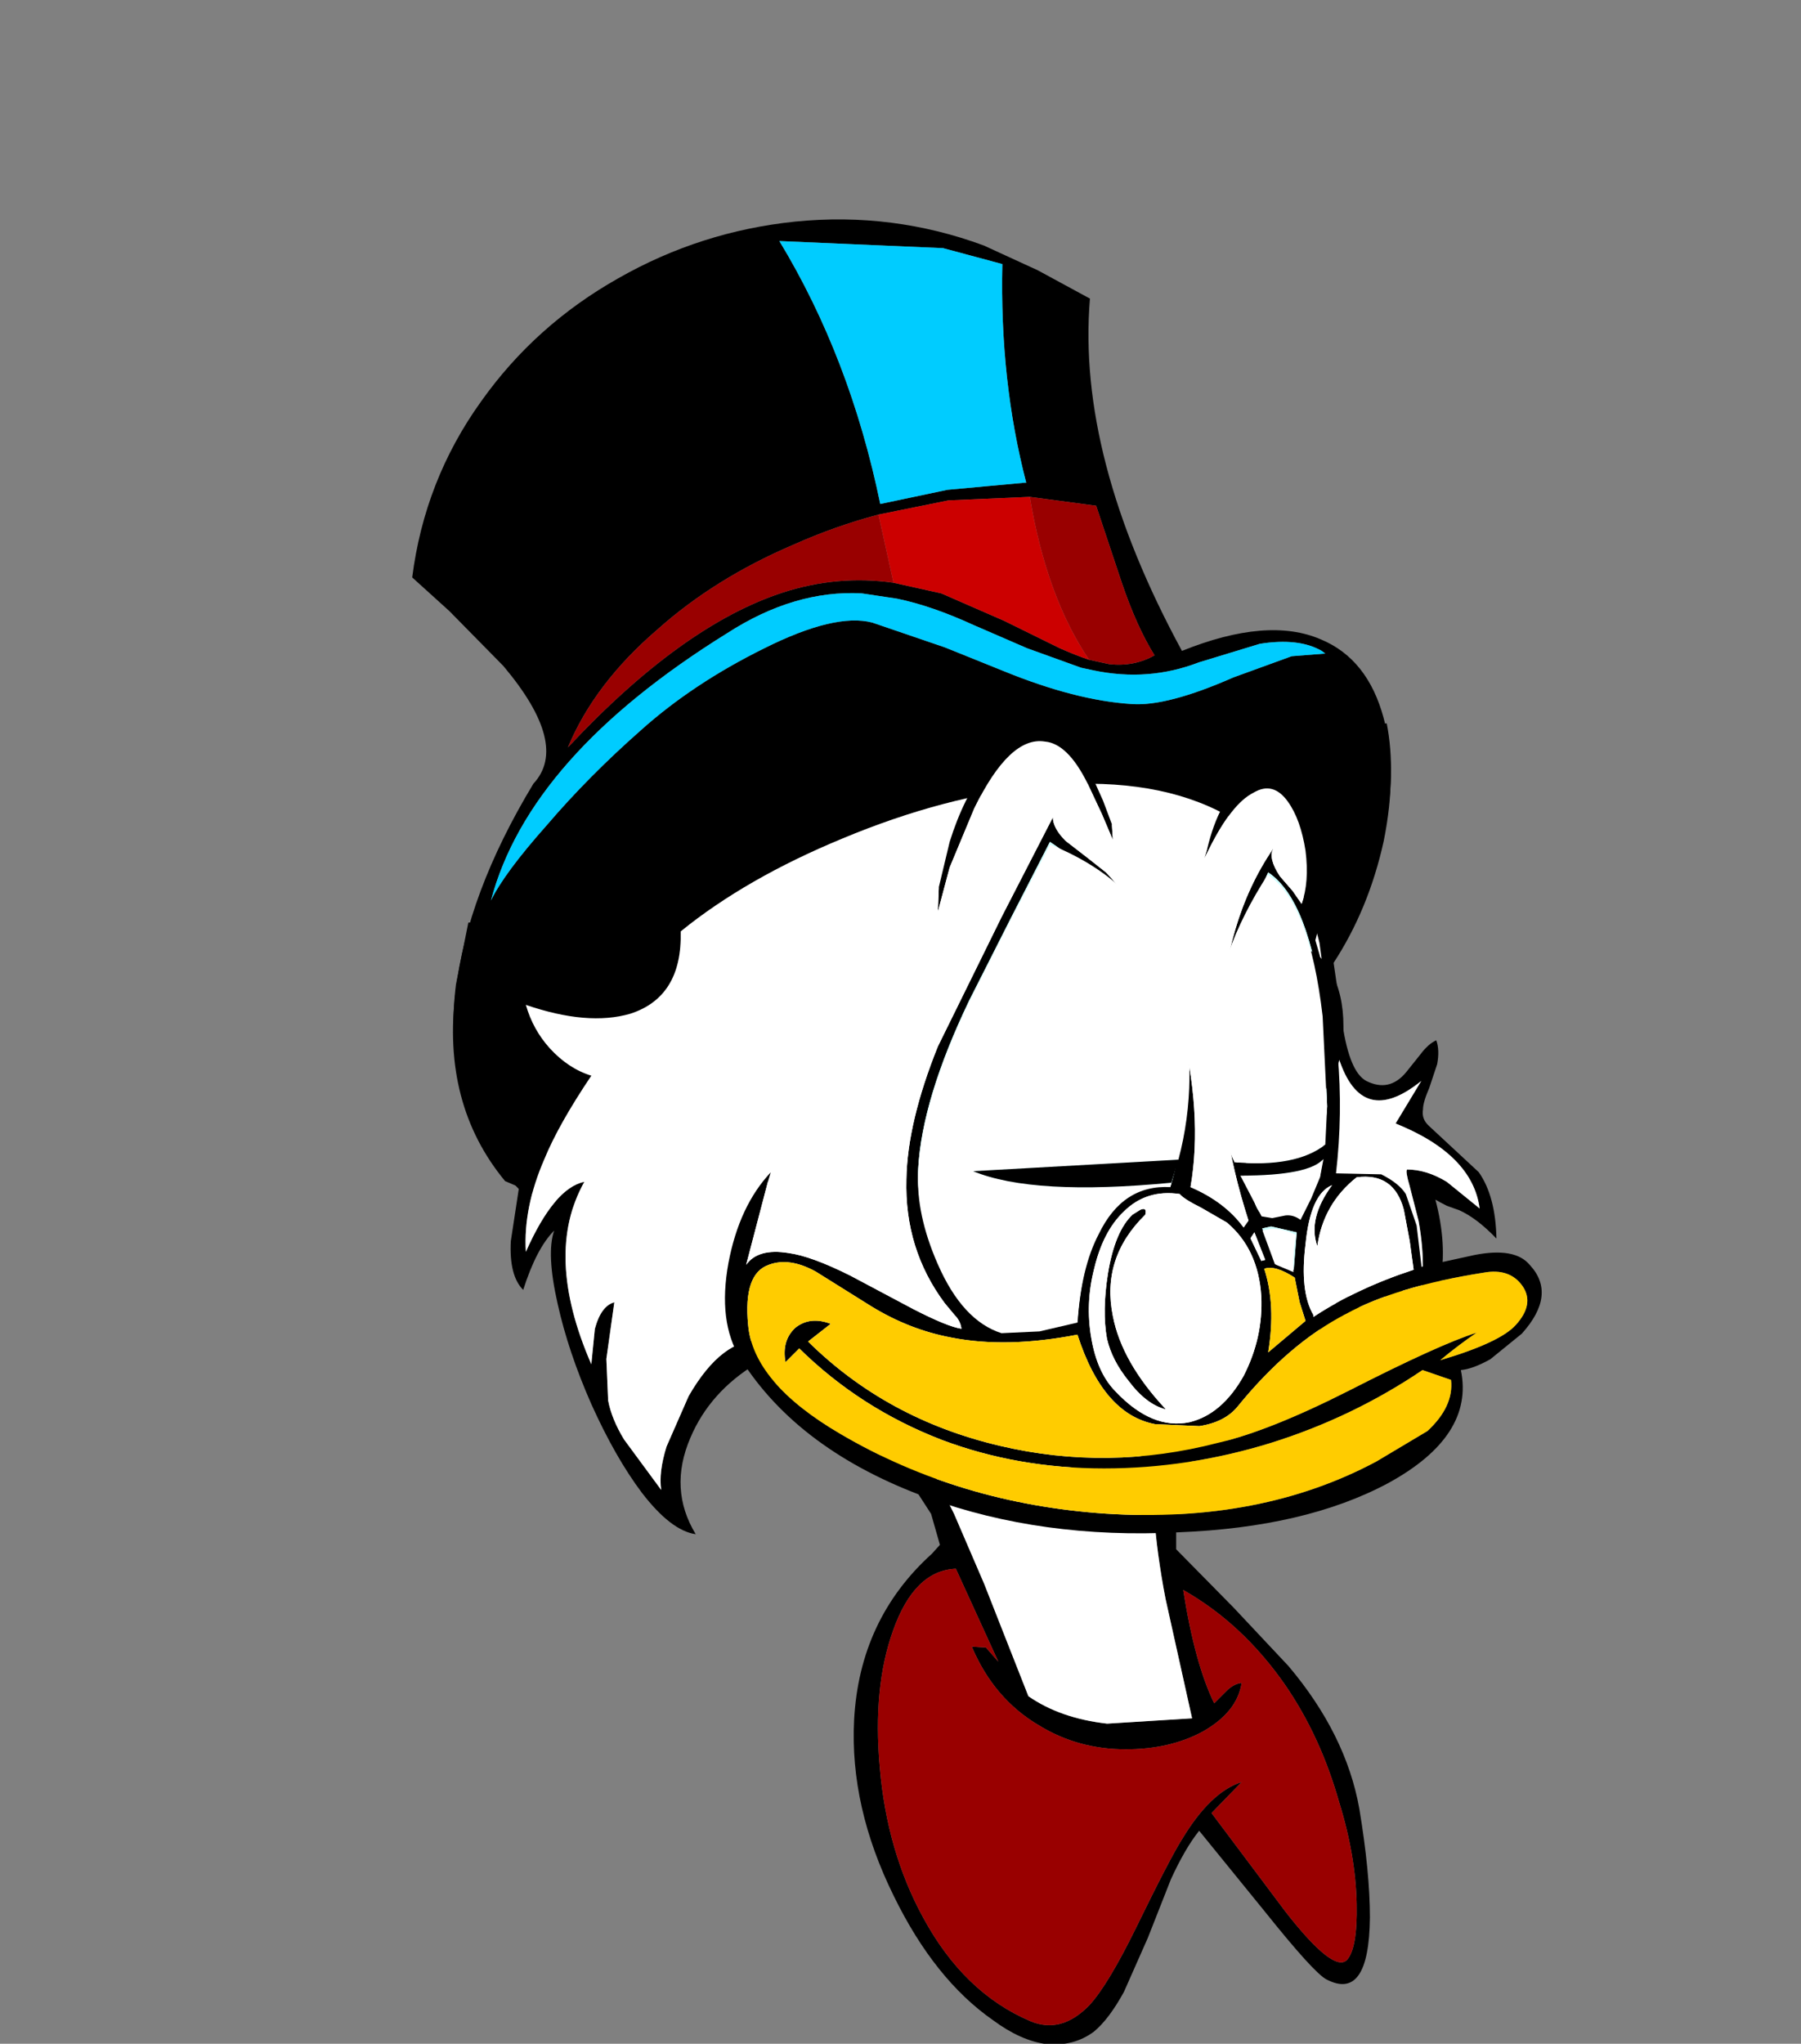 <?xml version="1.0" encoding="UTF-8" standalone="no"?>
<svg xmlns:xlink="http://www.w3.org/1999/xlink" height="103.9px" width="91.6px" xmlns="http://www.w3.org/2000/svg">
  <rect width="100%" height="100%" fill="#808080" stroke="none"/>
  <g transform="matrix(1.0, 0.0, 0.0, 1.0, 49.65, 57.35)">
    <use height="57.5" transform="matrix(0.9, 0.0, 0.0, 0.9, -28.685, -46.175)" width="55.3" xlink:href="#shape0"/>
    <use height="74.6" transform="matrix(0.9, 0.0, 0.0, 0.9, -26.595, -20.575)" width="58.95" xlink:href="#shape1"/>
    <use height="41.15" transform="matrix(1.0, 0.0, 0.0, 1.0, -12.8, -20.55)" width="41.55" xlink:href="#shape2"/>
    <use height="14.65" transform="matrix(0.837, 0.0, 0.0, 0.67, 4.871, -9.572)" width="6.45" xlink:href="#shape3"/>
    <use height="14.65" transform="matrix(0.67, 0.0, 0.0, 0.536, 14.357, -9.087)" width="6.45" xlink:href="#shape3"/>
    <use height="27.65" transform="matrix(0.9, 0.0, 0.0, 0.9, -2.945, -14.415)" width="23.1" xlink:href="#shape4"/>
  </g>
  <defs>
    <g id="shape0" transform="matrix(1.0, 0.0, 0.0, 1.0, 27.65, 28.75)">
      <path d="M27.25 6.35 Q26.4 10.2 24.4 13.25 L18.05 18.8 Q-2.1 34.4 -22.4 25.55 -26.0 21.2 -25.2 14.85 -24.55 9.3 -20.8 3.1 -18.75 0.9 -22.5 -3.55 L-25.55 -6.65 -27.65 -8.55 Q-26.95 -14.05 -23.75 -18.5 -20.7 -22.8 -16.0 -25.45 -11.35 -28.1 -6.0 -28.65 -0.5 -29.2 4.65 -27.3 L7.7 -25.9 10.65 -24.3 Q9.9 -15.35 15.85 -4.4 20.7 -6.35 23.7 -5.05 26.35 -3.95 27.25 -0.6 28.05 2.4 27.25 6.35 M5.7 -26.25 L2.35 -27.15 -6.9 -27.55 Q-2.9 -20.95 -1.2 -12.7 L2.6 -13.5 6.95 -13.9 7.05 -13.9 Q5.55 -19.65 5.7 -26.25 M18.75 -2.9 L22.05 -4.1 23.95 -4.25 23.75 -4.4 Q22.45 -5.15 20.25 -4.8 L16.8 -3.75 Q13.95 -2.65 10.85 -3.3 L10.15 -3.45 7.1 -4.55 4.1 -5.85 Q1.7 -6.95 -0.25 -7.35 L-2.25 -7.65 Q-6.05 -7.85 -9.85 -5.4 -21.05 1.55 -23.2 9.7 -22.45 8.15 -20.05 5.45 -17.7 2.7 -14.75 0.1 -11.8 -2.55 -7.75 -4.55 -3.75 -6.55 -1.65 -6.0 L2.45 -4.6 5.8 -3.25 Q9.85 -1.6 13.0 -1.4 15.0 -1.25 18.75 -2.9 M10.6 -3.9 L11.75 -3.65 Q13.15 -3.5 14.3 -4.15 13.3 -5.75 12.45 -8.25 L11.0 -12.6 7.25 -13.1 2.65 -12.9 -1.3 -12.1 Q-3.75 -11.45 -6.1 -10.4 -10.55 -8.5 -13.8 -5.6 -17.35 -2.55 -18.85 1.05 -12.4 -5.85 -6.7 -7.7 -3.6 -8.7 -0.45 -8.25 L2.25 -7.65 5.8 -6.1 8.95 -4.55 Q9.85 -4.15 10.6 -3.9 M16.45 5.5 Q14.85 4.25 12.05 3.65 6.65 2.45 0.0 4.25 -6.7 6.05 -10.75 9.8 -14.8 13.5 -13.9 16.95 L-13.9 17.0 Q-12.95 20.45 -7.55 21.65 L-4.95 22.05 Q-0.65 22.4 4.5 21.05 11.15 19.25 15.25 15.55 L15.95 14.85 Q19.2 11.5 18.4 8.35 17.9 6.65 16.45 5.5" fill="#000000" fill-rule="evenodd" stroke="none"/>
      <path d="M18.75 -2.9 Q15.0 -1.25 13.0 -1.4 9.85 -1.6 5.8 -3.25 L2.45 -4.6 -1.65 -6.0 Q-3.75 -6.55 -7.75 -4.55 -11.8 -2.55 -14.75 0.1 -17.7 2.7 -20.05 5.45 -22.45 8.15 -23.2 9.7 -21.05 1.55 -9.85 -5.4 -6.05 -7.85 -2.25 -7.65 L-0.25 -7.35 Q1.7 -6.95 4.1 -5.85 L7.1 -4.55 10.15 -3.45 10.85 -3.3 Q13.95 -2.65 16.8 -3.75 L20.25 -4.8 Q22.45 -5.15 23.75 -4.4 L23.95 -4.25 22.05 -4.1 18.75 -2.9 M5.7 -26.25 Q5.55 -19.65 7.05 -13.9 L6.95 -13.9 2.6 -13.5 -1.2 -12.7 Q-2.9 -20.95 -6.9 -27.55 L2.35 -27.15 5.7 -26.25" fill="#00ccff" fill-rule="evenodd" stroke="none"/>
      <path d="M7.25 -13.1 L11.0 -12.6 12.45 -8.25 Q13.3 -5.75 14.3 -4.15 13.15 -3.5 11.75 -3.65 L10.6 -3.9 Q8.2 -7.45 7.25 -13.1 M-0.45 -8.25 Q-3.6 -8.7 -6.7 -7.7 -12.4 -5.85 -18.85 1.05 -17.35 -2.55 -13.8 -5.6 -10.55 -8.5 -6.1 -10.4 -3.75 -11.45 -1.3 -12.1 L-0.45 -8.25" fill="#990000" fill-rule="evenodd" stroke="none"/>
      <path d="M10.6 -3.9 Q9.85 -4.15 8.95 -4.55 L5.8 -6.1 2.25 -7.65 -0.45 -8.25 -1.3 -12.1 2.65 -12.9 7.25 -13.1 Q8.2 -7.45 10.6 -3.9" fill="#cc0000" fill-rule="evenodd" stroke="none"/>
      <path d="M15.95 14.85 L15.25 15.55 Q11.15 19.25 4.5 21.05 -0.65 22.4 -4.95 22.05 L-5.9 19.25 Q-2.0 19.4 2.55 18.2 9.2 16.4 13.3 12.7 L14.3 11.7 15.95 14.85" fill="#660000" fill-rule="evenodd" stroke="none"/>
      <path d="M-13.9 16.95 Q-14.8 13.5 -10.75 9.8 -6.7 6.05 0.0 4.25 6.65 2.45 12.05 3.65 14.85 4.25 16.45 5.5 17.2 8.5 14.3 11.7 L13.3 12.7 Q9.2 16.4 2.55 18.2 -2.0 19.4 -5.9 19.25 L-9.5 18.8 Q-12.3 18.2 -13.9 16.95" fill="#333333" fill-rule="evenodd" stroke="none"/>
      <path d="M16.45 5.5 Q17.9 6.65 18.4 8.35 19.2 11.5 15.95 14.85 L14.3 11.7 Q17.2 8.5 16.45 5.5 M-4.95 22.05 L-7.55 21.65 Q-12.95 20.45 -13.9 17.0 L-13.9 16.95 Q-12.3 18.2 -9.5 18.8 L-5.9 19.25 -4.95 22.05" fill="#330000" fill-rule="evenodd" stroke="none"/>
    </g>
    <g id="shape1" transform="matrix(1.0, 0.0, 0.0, 1.0, 38.55, 59.25)">
      <path d="M14.05 -53.0 Q13.2 -49.1 11.15 -46.05 L11.4 -44.35 11.7 -42.25 Q12.1 -39.55 13.05 -39.05 14.35 -38.4 15.3 -39.55 L16.1 -40.55 Q16.55 -41.15 17.0 -41.35 17.2 -40.8 17.05 -40.0 L16.6 -38.65 Q16.25 -37.85 16.25 -37.45 16.15 -36.9 16.6 -36.5 L19.4 -33.9 Q20.35 -32.55 20.4 -30.15 19.3 -31.3 18.3 -31.75 L17.6 -32.0 Q17.2 -32.2 16.95 -32.35 18.3 -27.25 15.35 -24.05 L15.05 -25.5 14.35 -24.1 Q13.95 -23.3 13.35 -23.05 13.05 -24.8 11.8 -25.9 9.3 -20.7 2.65 -17.3 2.3 -16.35 2.3 -14.95 L2.3 -12.6 5.55 -9.3 8.65 -6.0 Q11.9 -2.15 12.65 2.05 13.25 5.65 13.25 8.2 13.2 12.95 10.8 11.7 10.1 11.35 7.3 7.85 L3.6 3.3 Q2.8 4.3 2.0 6.05 L0.7 9.35 -0.65 12.4 Q-1.5 13.95 -2.35 14.65 -3.5 15.5 -5.05 15.35 -6.5 15.15 -8.05 14.0 -11.35 11.7 -13.65 7.0 -16.15 1.95 -15.9 -2.95 -15.6 -8.65 -11.5 -12.35 L-11.05 -12.85 -11.55 -14.6 -12.65 -16.3 Q-13.6 -17.45 -15.45 -18.65 L-18.7 -20.7 Q-20.5 -21.95 -21.4 -23.1 -24.05 -21.5 -25.15 -18.9 -26.4 -16.0 -24.85 -13.45 -26.25 -13.65 -27.9 -15.8 -29.4 -17.8 -30.75 -20.8 -32.05 -23.75 -32.65 -26.45 -33.3 -29.3 -32.85 -30.6 -33.85 -29.6 -34.6 -27.25 -35.4 -28.05 -35.3 -30.0 L-34.85 -32.95 Q-39.25 -37.55 -38.4 -44.5 L-37.7 -48.0 -27.35 -48.0 -20.1 -56.0 14.2 -59.25 Q14.75 -56.45 14.05 -53.0 M1.05 -14.6 L1.0 -16.8 Q-5.3 -15.5 -11.35 -16.8 L-10.25 -14.6 -8.55 -10.65 -6.05 -4.3 Q-4.25 -3.05 -1.6 -2.75 L3.2 -3.05 1.7 -9.8 Q1.2 -12.4 1.05 -14.6 M10.8 -43.85 L10.4 -46.85 Q9.15 -52.15 4.6 -54.35 0.6 -56.3 -5.4 -55.7 -10.8 -55.15 -16.55 -52.75 -22.0 -50.5 -25.7 -47.5 -25.6 -43.8 -28.55 -42.85 -30.95 -42.15 -34.45 -43.35 -34.05 -41.95 -33.1 -40.9 -32.05 -39.75 -30.75 -39.35 -32.6 -36.6 -33.4 -34.65 -34.6 -31.9 -34.45 -29.4 -32.85 -33.0 -31.15 -33.35 -33.45 -29.25 -30.75 -23.05 L-30.55 -25.05 Q-30.2 -26.35 -29.45 -26.55 L-29.9 -23.35 -29.8 -21.0 Q-29.6 -19.95 -28.9 -18.8 L-26.8 -15.95 Q-26.95 -16.95 -26.5 -18.4 L-25.25 -21.25 Q-23.35 -24.55 -21.1 -24.4 -18.2 -20.95 -13.65 -19.0 -9.2 -17.1 -4.35 -17.2 0.65 -17.35 4.7 -19.65 9.15 -22.25 11.6 -27.0 11.85 -27.45 13.85 -24.8 L14.2 -27.45 Q14.65 -27.7 15.2 -27.05 L15.85 -26.0 Q16.55 -28.05 16.0 -31.15 L15.5 -33.1 Q15.25 -33.95 15.35 -34.05 16.45 -34.05 17.6 -33.35 L19.45 -31.85 Q19.05 -34.9 14.7 -36.65 L16.15 -39.05 Q12.8 -36.35 11.5 -40.3 11.05 -41.6 10.8 -43.85 M4.45 -3.9 L5.15 -4.6 Q5.55 -5.0 6.0 -5.05 5.75 -3.4 3.8 -2.3 1.95 -1.3 -0.55 -1.3 -3.25 -1.3 -5.45 -2.65 -8.0 -4.15 -9.25 -7.1 L-8.45 -7.05 -7.75 -6.25 -10.15 -11.5 Q-12.5 -11.4 -13.7 -8.0 -14.85 -4.8 -14.45 -0.3 -14.05 4.45 -12.0 8.2 -9.7 12.45 -5.95 14.05 -4.2 14.8 -2.6 13.15 -1.55 12.0 0.0 8.85 1.95 4.85 2.65 3.75 4.25 1.1 6.0 0.55 L4.3 2.3 6.25 4.9 8.5 7.9 Q11.2 11.35 11.95 10.6 12.55 9.95 12.5 7.45 12.45 4.7 11.5 1.65 10.45 -2.05 8.45 -4.95 6.05 -8.4 2.7 -10.3 3.35 -6.15 4.45 -3.9" fill="#000000" fill-rule="evenodd" stroke="none"/>
      <path d="M10.8 -43.85 Q11.05 -41.6 11.5 -40.3 12.8 -36.35 16.15 -39.05 L14.7 -36.65 Q19.05 -34.9 19.45 -31.85 L17.6 -33.35 Q16.45 -34.05 15.35 -34.05 15.25 -33.95 15.5 -33.1 L16.0 -31.15 Q16.55 -28.05 15.85 -26.0 L15.2 -27.05 Q14.65 -27.7 14.2 -27.45 L13.85 -24.8 Q11.85 -27.45 11.6 -27.0 9.15 -22.25 4.7 -19.65 0.65 -17.35 -4.35 -17.2 -9.2 -17.1 -13.65 -19.0 -18.2 -20.95 -21.1 -24.4 -23.35 -24.55 -25.25 -21.25 L-26.5 -18.4 Q-26.95 -16.95 -26.8 -15.95 L-28.9 -18.8 Q-29.6 -19.95 -29.8 -21.0 L-29.9 -23.35 -29.45 -26.55 Q-30.2 -26.35 -30.55 -25.05 L-30.75 -23.05 Q-33.45 -29.25 -31.15 -33.35 -32.85 -33.0 -34.45 -29.4 -34.6 -31.9 -33.4 -34.65 -32.6 -36.6 -30.75 -39.35 -32.05 -39.75 -33.1 -40.9 -34.05 -41.95 -34.45 -43.35 -30.95 -42.15 -28.55 -42.85 -25.6 -43.8 -25.7 -47.5 -22.0 -50.5 -16.55 -52.75 -10.8 -55.15 -5.4 -55.7 0.6 -56.3 4.6 -54.35 9.15 -52.15 10.4 -46.85 L10.8 -43.85 M1.05 -14.6 Q1.2 -12.4 1.7 -9.8 L3.2 -3.05 -1.6 -2.75 Q-4.25 -3.05 -6.05 -4.3 L-8.55 -10.65 -10.25 -14.6 -11.35 -16.8 Q-5.3 -15.5 1.0 -16.8 L1.05 -14.6" fill="#ffffff" fill-rule="evenodd" stroke="none"/>
      <path d="M4.45 -3.9 Q3.35 -6.15 2.7 -10.3 6.05 -8.4 8.45 -4.95 10.45 -2.05 11.5 1.65 12.45 4.7 12.5 7.45 12.55 9.95 11.95 10.6 11.2 11.35 8.5 7.9 L6.25 4.9 4.3 2.3 6.0 0.55 Q4.25 1.1 2.65 3.75 1.95 4.85 0.0 8.85 -1.55 12.0 -2.6 13.15 -4.2 14.8 -5.95 14.05 -9.7 12.45 -12.0 8.2 -14.05 4.45 -14.45 -0.3 -14.85 -4.8 -13.7 -8.0 -12.5 -11.4 -10.15 -11.5 L-7.75 -6.25 -8.45 -7.05 -9.25 -7.1 Q-8.0 -4.15 -5.45 -2.65 -3.25 -1.3 -0.55 -1.3 1.95 -1.3 3.8 -2.3 5.75 -3.4 6.0 -5.05 5.55 -5.0 5.15 -4.6 L4.45 -3.9" fill="#990000" fill-rule="evenodd" stroke="none"/>
    </g>
    <g id="shape2" transform="matrix(1.0, 0.0, 0.0, 1.0, 20.75, 20.55)">
      <path d="M3.8 -14.2 Q4.4 -16.7 5.65 -17.6 6.75 -18.5 7.95 -17.6 9.15 -16.7 9.6 -14.6 10.05 -12.3 9.3 -9.55 11.05 -3.8 10.35 2.3 L12.65 2.35 Q13.55 2.8 13.9 3.35 L14.45 4.95 14.7 7.05 15.8 6.8 17.4 6.45 Q19.45 6.05 20.2 6.95 21.6 8.45 19.8 10.45 L18.2 11.75 Q17.3 12.25 16.7 12.3 17.4 15.65 13.0 18.05 8.8 20.3 2.3 20.55 -4.6 20.9 -10.4 18.8 -17.0 16.4 -19.95 11.7 -21.1 9.85 -20.55 6.85 -20.0 3.95 -18.4 2.25 L-18.55 2.75 -19.65 6.95 Q-19.05 6.1 -17.5 6.35 -16.35 6.5 -14.35 7.5 L-11.15 9.2 Q-9.4 10.1 -8.7 10.2 -8.75 9.8 -9.05 9.5 L-9.55 8.9 Q-11.6 6.15 -11.5 2.6 -11.45 -0.3 -9.9 -4.15 L-6.65 -10.75 -4.05 -15.8 Q-4.05 -15.25 -3.4 -14.6 L-2.3 -13.75 -1.35 -13.0 Q1.15 -10.4 2.4 -5.45 3.6 -0.75 2.95 3.0 4.7 3.75 5.65 5.05 L5.9 4.7 Q4.3 -0.25 4.45 -5.05 4.65 -10.55 7.15 -14.2 6.9 -13.7 7.5 -12.8 L8.15 -12.05 8.6 -11.4 Q9.0 -12.5 8.8 -14.1 8.55 -15.7 7.9 -16.6 7.15 -17.65 6.15 -17.05 5.05 -16.5 3.9 -14.2 L3.65 -13.7 3.8 -14.2 M-9.85 -12.25 L-9.3 -14.55 Q-8.6 -16.8 -7.4 -18.4 -6.1 -20.3 -4.9 -20.5 -3.5 -20.8 -2.4 -18.65 L-1.5 -16.65 -1.05 -15.45 -1.0 -14.65 -1.55 -15.95 -2.3 -17.55 Q-3.3 -19.55 -4.45 -19.65 -6.25 -19.95 -8.05 -16.25 L-9.3 -13.25 -9.9 -11.0 -9.85 -12.25 M9.9 -1.1 L9.7 -5.8 Q9.0 -11.6 6.9 -13.0 5.05 -9.05 5.05 -4.75 5.0 -1.65 6.15 3.55 6.3 4.15 6.55 4.35 L7.1 4.45 7.8 4.3 Q8.2 4.25 8.55 4.55 L9.1 3.45 9.55 2.4 9.9 -1.1 M19.5 10.0 Q20.45 8.95 19.85 8.05 19.2 7.1 17.85 7.35 13.4 8.05 10.85 9.45 7.95 10.95 5.35 14.15 4.7 14.95 3.4 15.15 L1.15 15.05 Q-1.5 14.55 -2.8 10.5 -6.4 11.2 -9.2 10.65 -11.35 10.25 -13.3 9.05 L-16.1 7.3 Q-17.45 6.55 -18.5 6.95 -19.8 7.4 -19.55 10.0 -19.3 12.95 -14.85 15.55 -8.8 19.1 -1.35 19.6 6.5 20.1 12.4 16.95 L15.0 15.4 Q16.35 14.15 16.2 12.8 L14.75 12.3 Q11.2 14.7 7.05 16.0 2.85 17.3 -1.45 17.3 -5.85 17.3 -9.7 15.85 -13.85 14.25 -16.95 11.2 L-17.65 11.9 Q-17.85 10.8 -17.15 10.15 -16.4 9.55 -15.35 9.95 L-16.5 10.85 Q-12.5 14.8 -6.75 16.15 -1.25 17.45 4.35 16.0 6.95 15.4 11.0 13.35 15.6 11.0 17.5 10.4 16.55 11.05 15.65 11.8 18.7 10.9 19.5 10.0 M9.2 9.5 L9.2 9.6 Q11.4 8.15 14.3 7.2 L14.1 5.75 13.8 4.15 Q13.3 2.25 11.4 2.5 9.7 3.85 9.4 6.0 8.9 4.6 10.15 2.9 9.05 3.35 8.8 5.9 8.5 8.3 9.2 9.5 M7.05 5.0 L6.6 5.1 7.25 6.8 7.35 6.85 8.2 7.2 8.35 5.3 7.05 5.0 M0.65 4.4 Q-1.6 6.6 -1.0 9.55 -0.55 11.9 1.7 14.3 0.7 14.05 -0.2 12.85 -1.05 11.8 -1.3 10.7 -1.55 9.3 -1.25 7.4 -0.9 5.25 0.0 4.4 L0.4 4.15 Q0.75 4.0 0.65 4.4 M3.5 4.05 Q2.6 3.6 2.4 3.35 0.7 3.1 -0.45 4.25 -1.5 5.25 -1.95 7.15 -2.4 8.9 -2.1 10.65 -1.8 12.45 -0.85 13.4 1.0 15.35 2.9 14.95 4.55 14.55 5.65 12.6 6.65 10.65 6.55 8.55 6.4 6.15 4.8 4.8 L3.5 4.05 M6.75 6.7 L6.2 5.3 6.0 5.6 6.55 6.75 6.75 6.7 M8.25 7.6 Q7.25 6.95 6.7 7.15 7.3 9.0 6.9 11.4 L8.8 9.8 8.5 8.85 8.25 7.6 M1.95 2.9 Q3.3 -1.65 1.6 -6.65 -0.15 -11.9 -4.2 -14.55 L-6.2 -10.65 -8.3 -6.5 Q-10.7 -1.5 -10.9 2.05 -11.0 4.25 -9.9 6.8 -8.65 9.65 -6.65 10.3 L-4.7 10.2 -2.8 9.75 Q-2.6 6.95 -1.7 5.25 -0.5 2.75 1.95 2.9" fill="#000000" fill-rule="evenodd" stroke="none"/>
      <path d="M9.9 -1.1 L9.55 2.4 9.1 3.45 8.55 4.55 Q8.2 4.25 7.8 4.3 L7.1 4.45 6.55 4.35 Q6.3 4.15 6.15 3.55 5.0 -1.65 5.05 -4.75 5.05 -9.05 6.9 -13.0 9.0 -11.6 9.7 -5.8 L9.9 -1.1 M7.05 5.0 L8.35 5.3 8.2 7.2 7.35 6.85 7.25 6.8 6.6 5.1 7.05 5.0 M1.95 2.9 Q-0.5 2.75 -1.7 5.25 -2.6 6.95 -2.8 9.75 L-4.7 10.2 -6.65 10.3 Q-8.65 9.65 -9.9 6.8 -11.0 4.25 -10.9 2.05 -10.7 -1.5 -8.3 -6.5 L-6.2 -10.65 -4.2 -14.55 Q-0.15 -11.9 1.6 -6.65 3.3 -1.65 1.95 2.9" fill="#ccffff" fill-rule="evenodd" stroke="none"/>
      <path d="M19.5 10.0 Q18.7 10.9 15.65 11.8 16.55 11.05 17.5 10.4 15.6 11.0 11.0 13.35 6.95 15.4 4.35 16.0 -1.25 17.45 -6.75 16.15 -12.5 14.8 -16.5 10.85 L-15.35 9.95 Q-16.4 9.55 -17.15 10.15 -17.85 10.8 -17.65 11.9 L-16.95 11.2 Q-13.85 14.25 -9.7 15.85 -5.85 17.3 -1.45 17.3 2.85 17.3 7.05 16.0 11.2 14.7 14.75 12.3 L16.2 12.8 Q16.35 14.15 15.0 15.4 L12.4 16.95 Q6.5 20.1 -1.35 19.6 -8.8 19.1 -14.85 15.55 -19.3 12.95 -19.55 10.0 -19.8 7.4 -18.5 6.95 -17.45 6.55 -16.1 7.3 L-13.3 9.05 Q-11.35 10.25 -9.2 10.65 -6.4 11.2 -2.8 10.5 -1.5 14.55 1.15 15.05 L3.4 15.15 Q4.7 14.95 5.35 14.15 7.95 10.95 10.85 9.45 13.4 8.05 17.85 7.35 19.2 7.1 19.85 8.05 20.45 8.95 19.5 10.0 M8.25 7.6 L8.5 8.85 8.8 9.8 6.9 11.4 Q7.3 9.0 6.7 7.15 7.25 6.95 8.25 7.6" fill="#ffcc00" fill-rule="evenodd" stroke="none"/>
      <path d="M-18.55 2.75 Q-12.0 -4.05 -9.85 -12.25 L-9.9 -11.0 -9.3 -13.25 -8.05 -16.25 Q-6.25 -19.95 -4.45 -19.65 -3.3 -19.55 -2.3 -17.55 L-1.55 -15.95 -1.0 -14.65 -1.05 -15.45 Q1.55 -11.05 3.8 -14.2 L3.65 -13.7 3.9 -14.2 Q5.05 -16.5 6.15 -17.05 7.15 -17.65 7.9 -16.6 8.55 -15.7 8.8 -14.1 9.0 -12.5 8.6 -11.4 L8.15 -12.05 7.5 -12.8 Q6.9 -13.7 7.15 -14.2 4.65 -10.55 4.45 -5.05 4.3 -0.25 5.9 4.7 L5.65 5.05 Q4.7 3.75 2.95 3.0 3.6 -0.75 2.4 -5.45 1.15 -10.4 -1.35 -13.0 L-2.3 -13.75 -3.4 -14.6 Q-4.05 -15.25 -4.05 -15.8 L-6.65 -10.75 -9.9 -4.15 Q-11.45 -0.3 -11.5 2.6 -11.6 6.15 -9.55 8.9 L-9.05 9.5 Q-8.75 9.8 -8.7 10.2 -9.4 10.1 -11.15 9.2 L-14.35 7.5 Q-16.35 6.5 -17.5 6.35 -19.05 6.1 -19.65 6.95 L-18.55 2.75 M9.2 9.5 Q8.5 8.3 8.8 5.9 9.05 3.35 10.15 2.9 8.9 4.6 9.4 6.0 9.7 3.85 11.4 2.5 13.3 2.25 13.8 4.15 L14.1 5.75 14.3 7.2 Q11.4 8.15 9.2 9.6 L9.2 9.5 M0.65 4.4 Q0.75 4.0 0.4 4.15 L0.0 4.4 Q-0.9 5.25 -1.25 7.4 -1.55 9.3 -1.3 10.7 -1.05 11.8 -0.2 12.85 0.7 14.05 1.7 14.3 -0.55 11.9 -1.0 9.55 -1.6 6.6 0.65 4.4 M3.5 4.05 L4.8 4.8 Q6.4 6.15 6.55 8.55 6.65 10.65 5.65 12.6 4.55 14.55 2.9 14.95 1.0 15.35 -0.85 13.4 -1.8 12.45 -2.1 10.65 -2.4 8.9 -1.95 7.15 -1.5 5.25 -0.45 4.25 0.7 3.1 2.4 3.35 2.6 3.6 3.5 4.05 M6.75 6.7 L6.55 6.75 6.0 5.6 6.2 5.3 6.75 6.7" fill="#ffffff" fill-rule="evenodd" stroke="none"/>
    </g>
    <g id="shape3" transform="matrix(1.0, 0.0, 0.0, 1.0, 3.2, 7.35)">
      <path d="M-2.25 -5.25 Q-1.3 -7.35 0.05 -7.35 1.35 -7.35 2.3 -5.25 3.25 -3.1 3.25 -0.05 3.25 3.0 2.3 5.15 1.35 7.3 0.05 7.3 -1.3 7.3 -2.25 5.15 -3.2 3.0 -3.2 -0.05 -3.2 -3.1 -2.25 -5.25" fill="#000000" fill-rule="evenodd" stroke="none"/>
    </g>
    <g id="shape4" transform="matrix(1.0, 0.0, 0.0, 1.0, 11.55, 13.85)">
      <path d="M6.3 4.1 L6.3 4.05 6.2 3.85 Q4.85 0.7 5.1 -3.45 5.3 -7.65 8.2 -12.15 10.55 -10.6 11.3 -4.15 L11.55 1.05 11.45 3.1 Q9.8 4.4 6.3 4.1 M11.35 3.9 L11.15 4.95 10.65 6.15 10.05 7.35 Q9.65 7.05 9.2 7.1 L8.45 7.25 7.85 7.15 6.65 4.85 Q10.55 4.85 11.35 3.9 M9.8 8.2 Q9.6 9.25 9.65 10.3 L8.7 9.9 8.6 9.85 7.9 7.95 8.4 7.85 Q9.1 7.85 9.8 8.2 M2.75 5.25 L2.7 5.5 Q0.0 5.35 -1.35 8.15 -2.35 10.05 -2.55 13.15 L-4.7 13.65 -6.85 13.75 Q-9.05 13.05 -10.45 9.85 -11.7 7.0 -11.55 4.6 -11.35 0.65 -8.7 -4.9 L-6.35 -9.55 -4.1 -13.85 Q1.9 -11.45 3.25 -5.55 4.35 -0.55 3.15 3.95 L-8.45 4.6 Q-5.05 6.0 2.75 5.25" fill="#ffffff" fill-rule="evenodd" stroke="none"/>
      <path d="M11.45 3.1 L11.35 3.9 Q10.55 4.85 6.65 4.85 L6.3 4.1 Q9.8 4.4 11.45 3.1 M3.15 3.95 L2.75 5.25 Q-5.05 6.0 -8.45 4.6 L3.15 3.95" fill="#000000" fill-rule="evenodd" stroke="none"/>
    </g>
  </defs>
</svg>
